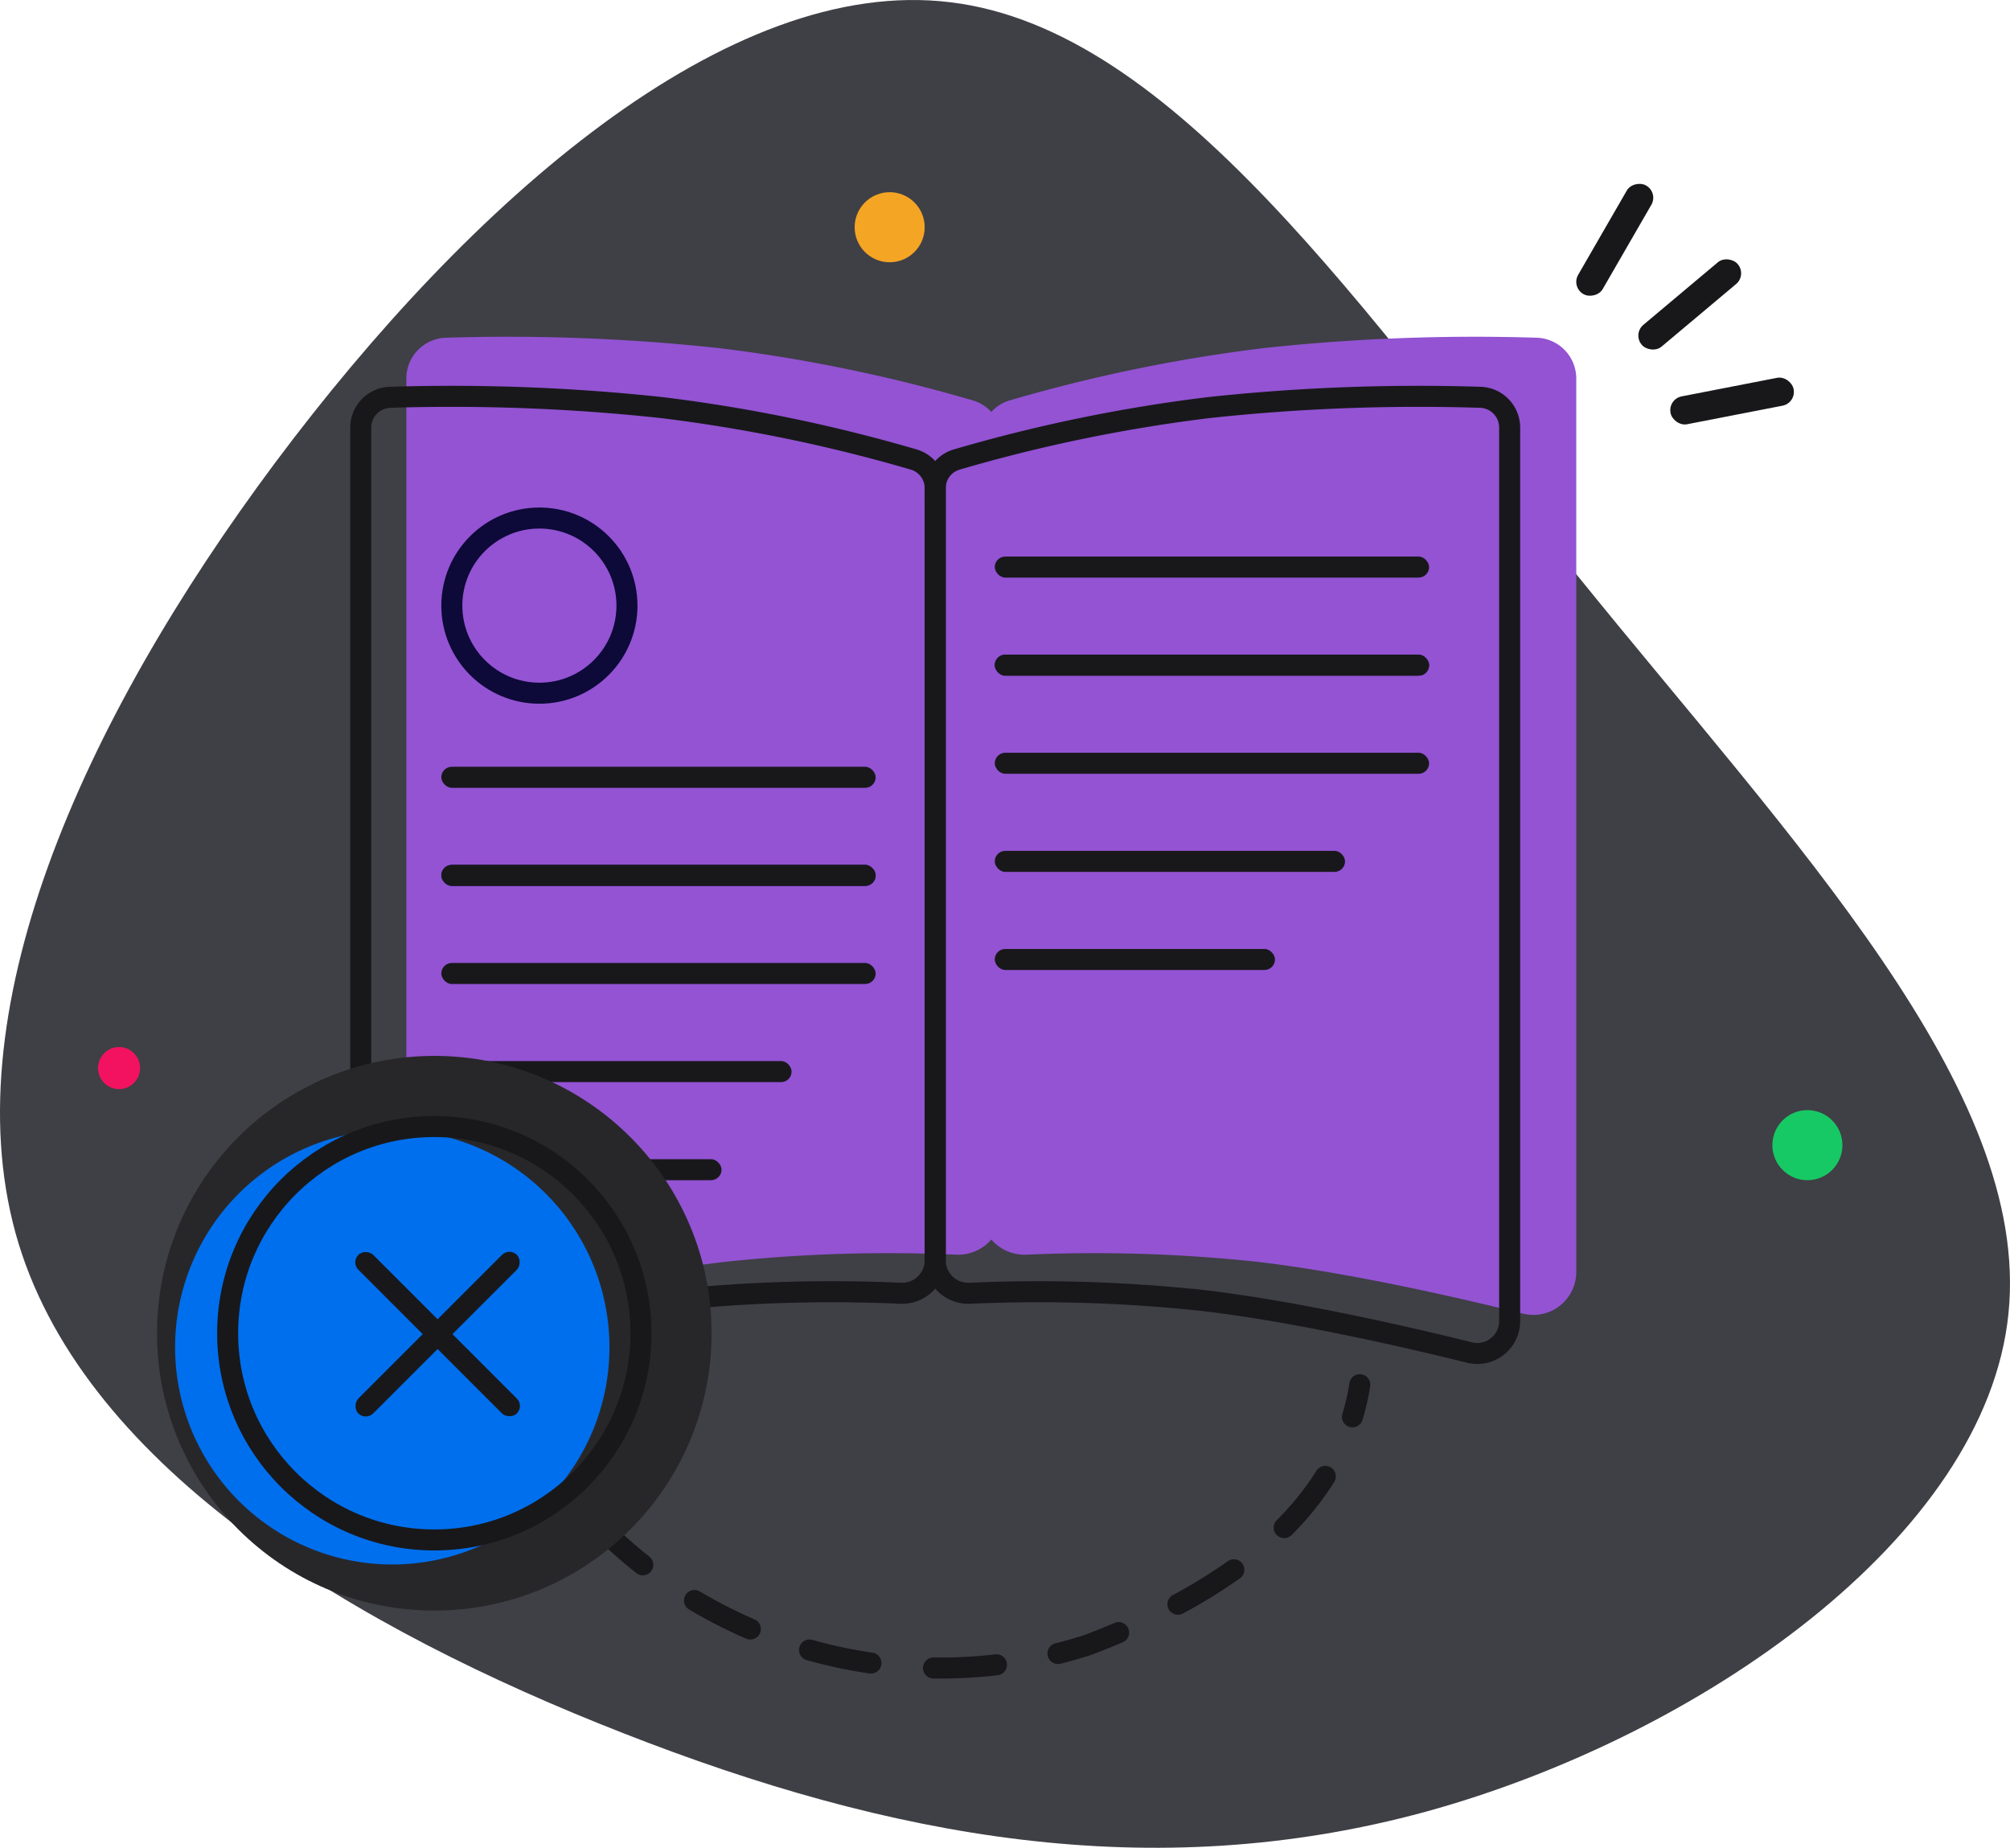 <svg xmlns="http://www.w3.org/2000/svg" width="286.915" height="263.701" viewBox="0 0 286.915 263.701">
  <defs>
    <style>
      .cls-1 {
        fill: #3f3f46;
      }

      .cls-1, .cls-5, .cls-7 {
        fill-rule: evenodd;
      }

      .cls-2 {
        fill: #f31260;
      }

      .cls-3 {
        fill: #17c964;
      }

      .cls-4 {
        fill: #f5a524;
      }

      .cls-5, .cls-6 {
        fill: #18181b;
      }

      .cls-7 {
        fill: #9353d3;
      }

      .cls-10, .cls-8 {
        fill: none;
        stroke-width: 3px;
      }

      .cls-8 {
        stroke: #18181b;
      }

      .cls-9 {
        fill: #0d0938;
      }

      .cls-10 {
        stroke: #0d0938;
      }

      .cls-11 {
        fill: #27272a;
      }

      .cls-12 {
        fill: #006fee;
      }
    </style>
  </defs>
  <g id="No_Courses_Found" data-name="No Courses Found" transform="translate(-14 -41)">
    <path id="Path_467" data-name="Path 467" class="cls-1" d="M239.211,123.195c30.612,37.859,64.783,73.325,61.482,105.295-3.236,31.906-44.073,60.317-83.162,71.061-39.154,10.678-76.561,3.688-114.551-11.2-37.924-14.82-76.431-37.536-86.333-69.895-9.837-32.294,8.93-74.3,36.695-111.509C81.106,69.8,117.865,37.379,149.707,41.327c31.9,3.883,58.893,44.072,89.5,81.868Z"/>
    <path id="Path_473" data-name="Path 473" class="cls-2" d="M3,0A3,3,0,1,1,0,3,3,3,0,0,1,3,0Z" transform="translate(27.995 190.429)"/>
    <circle id="Ellipse_154" data-name="Ellipse 154" class="cls-3" cx="5" cy="5" r="5" transform="translate(266.995 199.429)"/>
    <circle id="Ellipse_155" data-name="Ellipse 155" class="cls-4" cx="5" cy="5" r="5" transform="translate(135.995 68.429)"/>
    <path id="Path_468" data-name="Path 468" class="cls-5" d="M103.335,260.313q1.631,1.467,3.352,2.829a1.5,1.5,0,0,1-1.86,2.354,71.487,71.487,0,0,1-6.728-6.05,1.5,1.5,0,1,1,2.143-2.1q1.5,1.531,3.093,2.966Zm-8.972-7.348a1.5,1.5,0,0,1-2.1-.292,69.605,69.605,0,0,1-4.925-7.464,1.5,1.5,0,0,1,2.605-1.488,66.629,66.629,0,0,0,4.713,7.143,1.5,1.5,0,0,1-.292,2.1Zm17.484,15.67a1.5,1.5,0,0,1,2.056-.519,66.7,66.7,0,0,0,7.8,3.987,1.5,1.5,0,1,1-1.186,2.756,69.593,69.593,0,0,1-8.154-4.167,1.5,1.5,0,0,1-.519-2.057ZM85.367,237.99a1.5,1.5,0,0,1-1.958-.816,70.031,70.031,0,0,1-2.869-8.469,1.5,1.5,0,0,1,2.9-.78,66.981,66.981,0,0,0,2.746,8.107A1.5,1.5,0,0,1,85.367,237.99Zm42.747,38.078a1.5,1.5,0,0,1,1.851-1.037,67.057,67.057,0,0,0,8.572,1.824,1.5,1.5,0,0,1-.432,2.969,70.267,70.267,0,0,1-8.955-1.905,1.5,1.5,0,0,1-1.036-1.851ZM80.461,221.223a1.5,1.5,0,0,1-1.69-1.283q-.3-2.217-.463-4.449a1.5,1.5,0,0,1,2.993-.216q.153,2.136.443,4.259a1.5,1.5,0,0,1-1.283,1.689Zm65.292,57.8a1.5,1.5,0,0,1,1.521-1.478,67.737,67.737,0,0,0,8.754-.445,1.5,1.5,0,1,1,.346,2.979,70.342,70.342,0,0,1-9.143.465,1.5,1.5,0,0,1-1.478-1.521Zm17.807-1.679a1.5,1.5,0,0,1,1.09-1.82q2.107-.529,4.177-1.193,2.194-.84,4.263-1.719a1.5,1.5,0,1,1,1.174,2.761q-2.185.928-4.4,1.775-2.218.717-4.48,1.286a1.5,1.5,0,0,1-1.82-1.09Zm17.263-6.687a1.5,1.5,0,0,1,.61-2.031,74.626,74.626,0,0,0,7.824-4.822,1.5,1.5,0,0,1,1.736,2.447,77.437,77.437,0,0,1-8.138,5.016,1.5,1.5,0,0,1-2.032-.61Zm15.426-10.586a1.5,1.5,0,0,1,0-2.122,40.167,40.167,0,0,0,5.654-7.035,1.5,1.5,0,1,1,2.542,1.593,43.152,43.152,0,0,1-6.073,7.562,1.5,1.5,0,0,1-2.121,0Zm10.371-15.435a1.5,1.5,0,0,1-1-1.868,33.111,33.111,0,0,0,1-4.374,1.5,1.5,0,1,1,2.963.469,36.189,36.189,0,0,1-1.087,4.769,1.5,1.5,0,0,1-1.869,1Z"/>
    <rect id="Rectangle_288" data-name="Rectangle 288" class="cls-6" width="17.89" height="4.051" rx="2" transform="matrix(0.766, -0.643, 0.643, 0.766, 247.045, 88.646)"/>
    <rect id="Rectangle_289" data-name="Rectangle 289" class="cls-6" width="17.89" height="4.051" rx="2" transform="translate(238.27 81.956) rotate(-60)"/>
    <rect id="Rectangle_290" data-name="Rectangle 290" class="cls-6" width="17.89" height="4.051" rx="2" transform="translate(252.077 97.951) rotate(-11)"/>
    <path id="Path_469" data-name="Path 469" class="cls-7" d="M155.495,99.791a5.654,5.654,0,0,0-2.6-1.638,226.456,226.456,0,0,0-36.262-7.474,281.328,281.328,0,0,0-39-1.481,5.823,5.823,0,0,0-5.631,5.874v127.5a6.123,6.123,0,0,0,7.605,5.9c9.105-2.256,24.759-5.847,37.819-7.384a218.937,218.937,0,0,1,33.068-1.029,6.29,6.29,0,0,0,5.008-2.16,6.287,6.287,0,0,0,5.007,2.16,218.937,218.937,0,0,1,33.068,1.029c13.06,1.537,28.714,5.128,37.819,7.384a6.124,6.124,0,0,0,7.606-5.9V95.072a5.824,5.824,0,0,0-5.632-5.874,281.2,281.2,0,0,0-39,1.482A226.481,226.481,0,0,0,158.1,98.153a5.646,5.646,0,0,0-2.6,1.638Z"/>
    <path id="Path_470" data-name="Path 470" class="cls-8" d="M147.495,110.731a4.268,4.268,0,0,1,3.028-4.139,225.056,225.056,0,0,1,36.012-7.423A279.989,279.989,0,0,1,225.32,97.7a4.324,4.324,0,0,1,4.175,4.375v127.5a4.623,4.623,0,0,1-5.745,4.444c-9.115-2.258-24.846-5.869-38.005-7.417a220.252,220.252,0,0,0-33.305-1.038,4.725,4.725,0,0,1-4.945-4.654Z"/>
    <rect id="Rectangle_291" data-name="Rectangle 291" class="cls-6" width="62" height="3" rx="1.5" transform="translate(155.995 120.429)"/>
    <rect id="Rectangle_292" data-name="Rectangle 292" class="cls-9" width="62" height="3" rx="1.5" transform="translate(155.995 134.429)"/>
    <rect id="Rectangle_293" data-name="Rectangle 293" class="cls-6" width="62" height="3" rx="1.5" transform="translate(155.995 134.429)"/>
    <rect id="Rectangle_294" data-name="Rectangle 294" class="cls-6" width="62" height="3" rx="1.5" transform="translate(155.995 148.429)"/>
    <rect id="Rectangle_295" data-name="Rectangle 295" class="cls-6" width="50" height="3" rx="1.5" transform="translate(155.995 162.429)"/>
    <rect id="Rectangle_296" data-name="Rectangle 296" class="cls-6" width="40" height="3" rx="1.5" transform="translate(155.995 176.429)"/>
    <path id="Path_471" data-name="Path 471" class="cls-8" d="M147.495,110.731a4.268,4.268,0,0,0-3.028-4.139,225.1,225.1,0,0,0-36.013-7.423A279.984,279.984,0,0,0,69.669,97.7a4.324,4.324,0,0,0-4.174,4.375v127.5a4.623,4.623,0,0,0,5.745,4.444c9.114-2.258,24.845-5.869,38-7.417a220.252,220.252,0,0,1,33.305-1.038A4.726,4.726,0,0,0,147.5,220.9V110.731Z"/>
    <rect id="Rectangle_297" data-name="Rectangle 297" class="cls-6" width="62" height="3" rx="1.5" transform="translate(138.995 153.429) rotate(180)"/>
    <circle id="Ellipse_156" data-name="Ellipse 156" class="cls-10" cx="12.5" cy="12.5" r="12.5" transform="translate(103.495 139.929) rotate(180)"/>
    <rect id="Rectangle_298" data-name="Rectangle 298" class="cls-9" width="62" height="3" rx="1.5" transform="translate(138.995 167.429) rotate(180)"/>
    <rect id="Rectangle_299" data-name="Rectangle 299" class="cls-6" width="62" height="3" rx="1.5" transform="translate(138.995 167.429) rotate(180)"/>
    <rect id="Rectangle_300" data-name="Rectangle 300" class="cls-6" width="62" height="3" rx="1.5" transform="translate(138.995 181.429) rotate(180)"/>
    <rect id="Rectangle_301" data-name="Rectangle 301" class="cls-6" width="50" height="3" rx="1.5" transform="translate(126.995 195.429) rotate(180)"/>
    <rect id="Rectangle_302" data-name="Rectangle 302" class="cls-6" width="40" height="3" rx="1.5" transform="translate(116.995 209.429) rotate(180)"/>
    <circle id="Ellipse_157" data-name="Ellipse 157" class="cls-11" cx="39.58" cy="39.58" r="39.58" transform="translate(36.415 191.689)"/>
    <path id="Path_472" data-name="Path 472" class="cls-12" d="M31,0A31,31,0,1,1,0,31,31,31,0,0,1,31,0Z" transform="translate(38.995 202.27)"/>
    <circle id="Ellipse_159" data-name="Ellipse 159" class="cls-8" cx="29.5" cy="29.5" r="29.5" transform="translate(46.495 201.77)"/>
    <rect id="Rectangle_303" data-name="Rectangle 303" class="cls-6" width="3" height="32" rx="1.5" transform="translate(86.716 219.023) rotate(45)"/>
    <rect id="Rectangle_304" data-name="Rectangle 304" class="cls-6" width="3" height="32" rx="1.5" transform="translate(88.839 241.652) rotate(135)"/>
  </g>
</svg>
